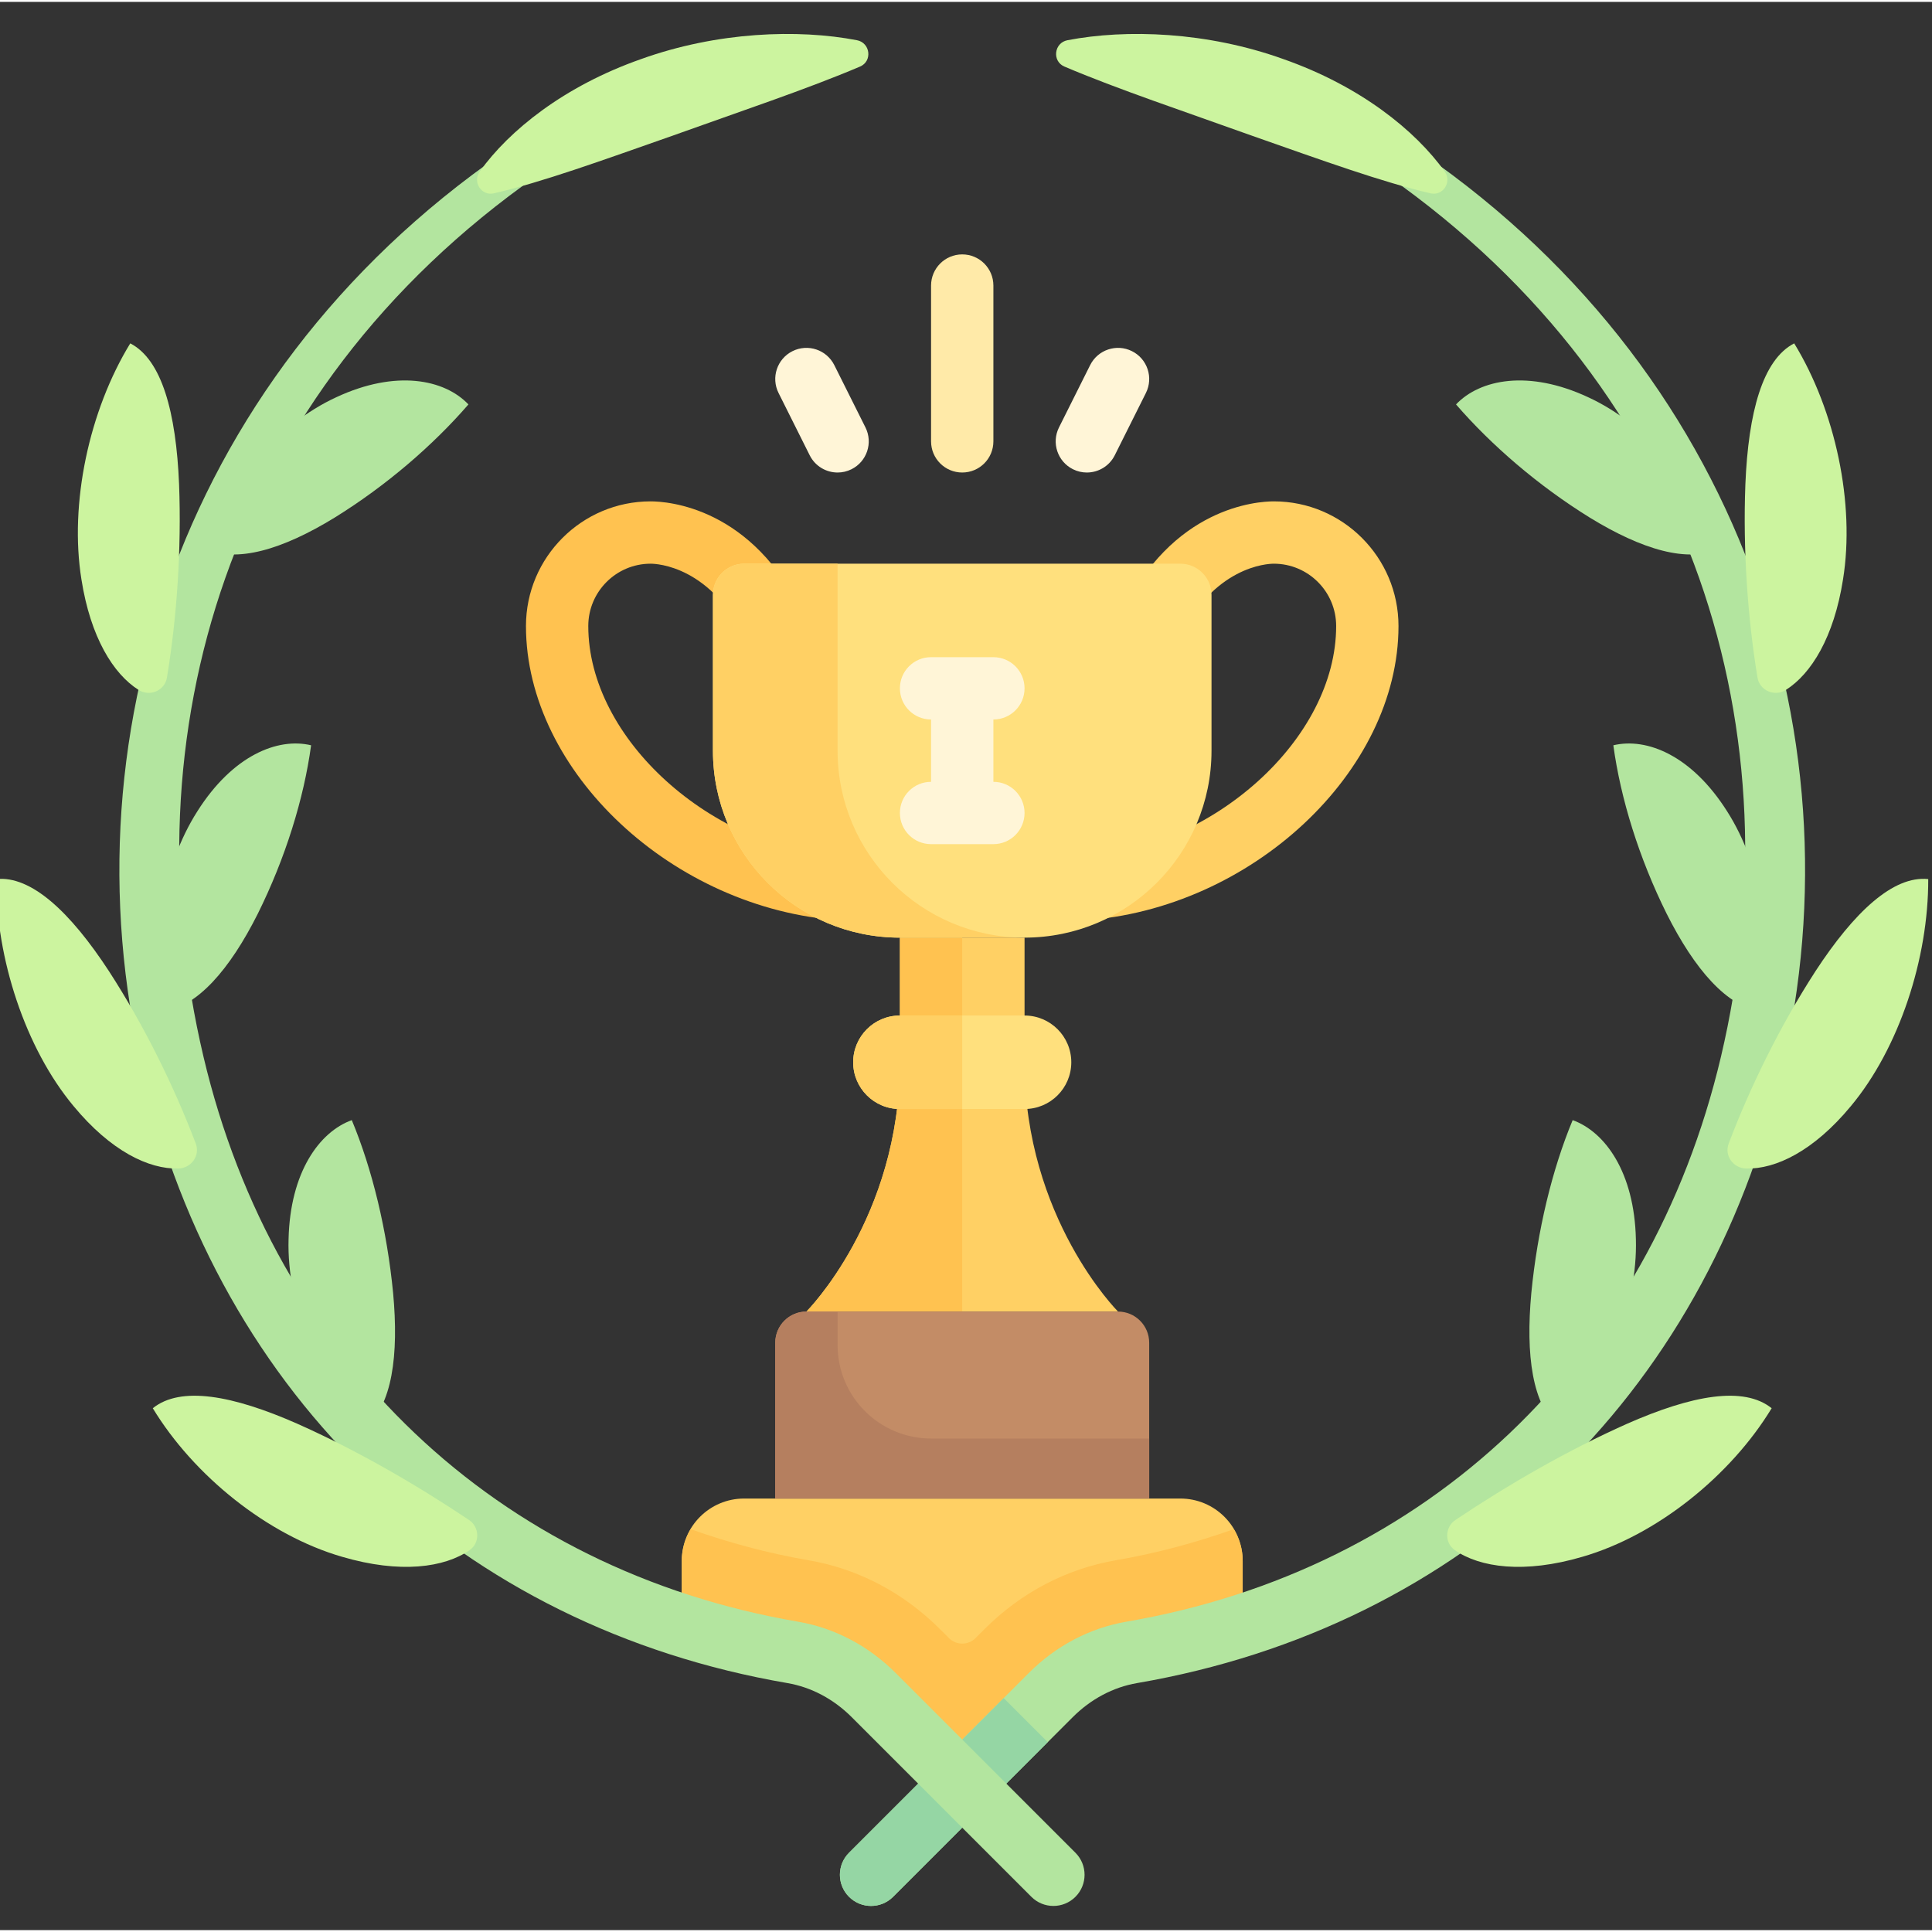 <svg height="511pt" viewBox="1 -8 511.999 511" width="511pt" xmlns="http://www.w3.org/2000/svg"><rect x="1" y="-8" width="511.999" height="511" fill="#333333" stroke="none"/><path d="m224.355 235.434c-.188 0-.371-.004-.559-.02-44.434-2.965-83.41-39.418-83.41-78.012 0-18.215 14.816-33.035 33.031-33.035 4.406 0 27.066 1.453 40.508 30.145 1.938 4.129.164 9.043-3.965 10.977-4.156 1.953-9.051.156-10.984-3.969-9.402-20.055-23.93-20.633-25.559-20.633-9.102 0-16.516 7.406-16.516 16.516 0 29.828 32.414 59.16 67.992 61.535 4.551.301 7.992 4.238 7.695 8.785-.293 4.363-3.93 7.711-8.234 7.711zm0 0" fill="#ffc250"/><path d="m287.645 235.434c.184 0 .371-.004.555-.02 44.438-2.965 83.414-39.418 83.414-78.012 0-18.215-14.816-33.035-33.035-33.035-4.402 0-27.062 1.453-40.508 30.145-1.934 4.129-.16 9.043 3.969 10.977 4.152 1.953 9.047.156 10.984-3.969 9.402-20.055 23.926-20.633 25.555-20.633 9.105 0 16.516 7.406 16.516 16.516 0 29.828-32.41 59.16-67.988 61.535-4.551.301-7.992 4.238-7.695 8.785.293 4.363 3.93 7.711 8.234 7.711zm0 0" fill="#ffd064"/><path d="m313.805 388.629h-115.609c-9.121 0-16.52 7.395-16.52 16.516v16.516l74.324 33.645 74.324-33.645v-16.516c0-9.121-7.398-16.516-16.52-16.516zm0 0" fill="#ffd064"/><path d="m261.902 423.238-2.367 2.367c-1.953 1.953-5.117 1.953-7.07 0l-2.375-2.375c-9.672-9.68-21.707-15.992-34.809-18.242-10.824-1.863-21.227-4.688-31.238-8.238-1.469 2.469-2.367 5.316-2.367 8.395v16.516l74.324 33.645 74.324-33.645v-16.516c0-3.078-.898-5.926-2.363-8.395-10.016 3.551-20.414 6.375-31.242 8.234-13.102 2.254-25.141 8.566-34.816 18.254zm0 0" fill="#ffc250"/><path d="m272.516 273.016c0-8.258 0-33.031 0-33.031h-33.031v33.031c0 41.289-24.773 66.062-24.773 66.062h82.578s-24.773-24.773-24.773-66.062zm0 0" fill="#ffd064"/><path d="m256 239.984h-16.516v33.031c0 41.289-24.773 66.062-24.773 66.062h41.289zm0 0" fill="#ffc250"/><path d="m189.934 149.145v41.289c0 27.367 22.184 49.547 49.551 49.547h33.031c27.363 0 49.547-22.184 49.547-49.547v-41.289c0-4.562-3.695-8.258-8.258-8.258h-115.609c-4.562 0-8.262 3.695-8.262 8.258zm0 0" fill="#ffe07d"/><path d="m264.258 198.691v-16.516c4.566 0 8.258-3.699 8.258-8.258 0-4.562-3.695-8.258-8.258-8.258h-16.516c-4.566 0-8.258 3.695-8.258 8.258 0 4.559 3.691 8.258 8.258 8.258v16.516c-4.566 0-8.258 3.699-8.258 8.258 0 4.559 3.691 8.258 8.258 8.258h16.516c4.566 0 8.258-3.699 8.258-8.258 0-4.559-3.691-8.258-8.258-8.258zm0 0" fill="#fff5d7"/><path d="m272.516 285.402h-33.031c-6.84 0-12.387-5.547-12.387-12.387 0-6.844 5.547-12.391 12.387-12.391h33.031c6.84 0 12.387 5.547 12.387 12.391 0 6.84-5.547 12.387-12.387 12.387zm0 0" fill="#ffe07d"/><path d="m256 116.723c-4.566 0-8.258-3.695-8.258-8.258v-41.289c0-4.559 3.695-8.258 8.258-8.258s8.258 3.699 8.258 8.258v41.289c0 4.562-3.691 8.258-8.258 8.258zm0 0" fill="#ffeaa8"/><path d="m222.977 116.723c-3.031 0-5.945-1.668-7.395-4.562l-8.258-16.516c-2.043-4.082-.387-9.043 3.691-11.082 4.09-2.035 9.031-.387 11.082 3.695l8.258 16.516c2.039 4.078.387 9.039-3.695 11.078-1.184.594-2.441.871-3.684.871zm0 0" fill="#fff5d7"/><path d="m289.023 116.723c-1.242 0-2.5-.277-3.684-.871-4.082-2.039-5.734-7-3.695-11.078l8.258-16.516c2.047-4.082 7.008-5.73 11.082-3.695 4.082 2.039 5.734 7 3.691 11.082l-8.258 16.516c-1.449 2.895-4.363 4.562-7.395 4.562zm0 0" fill="#fff5d7"/><g fill="#b3e59f"><path d="m458.684 206.48c-9.359-14.777-21.262-19.59-30.133-17.473 1.91 14.105 6.816 29.93 14.152 44.688 7.359 14.645 16.016 24.73 25.219 25.883 3.48-17.289.141-38.445-9.238-53.098zm0 0"/><path d="m421.852 96.758c-15.754-7.336-28.617-4.777-34.992 1.918 9.371 10.82 21.777 21.539 35.508 30.031 13.691 8.387 26.07 12.184 34.48 8.066-5.684-16.648-19.285-32.805-34.996-40.016zm0 0"/><path d="m434.527 319.902c-.414-17.75-8.16-28.449-16.754-31.555-5.445 13.066-9.348 29.25-10.957 45.805-1.523 16.465.219 29.738 7.441 35.812 12.539-12.613 20.77-32.41 20.27-50.062zm0 0"/><path d="m231.84 496.594c-2.113 0-4.227-.805-5.84-2.418-3.227-3.227-3.227-8.453 0-11.676l47.59-47.59c7.25-7.258 16.215-11.977 25.926-13.645 79.742-13.699 138.637-69.668 157.555-149.727 20.023-84.766-5.977-175.805-88.555-233.609-3.734-2.613-32.637-16.629-29.934-20.301 2.699-3.672 27.105 6.488 30.965 8.945 90.84 57.805 125.121 157.637 103.598 248.762-20.484 86.711-84.348 147.348-170.828 162.203-6.324 1.09-12.219 4.219-17.051 9.047l-47.59 47.59c-1.609 1.613-3.723 2.418-5.836 2.418zm0 0"/></g><path d="m482.07 248.949c10.332-15.828 20.68-25.441 29.93-24.484.074 21.016-7.727 44.855-20.504 60.172-9.809 11.863-19.898 16.75-27.773 16.535-3.406-.094-5.816-3.426-4.609-6.609 5.73-15.117 13.676-31.281 22.957-45.613zm0 0" fill="#ccf49f"/><path d="m463.539 119.891c.793-19.195 4.586-33.082 12.941-37.395 10.902 17.812 16.18 42.453 12.938 62.559-2.41 15.352-8.438 25.035-15.148 29.285-2.965 1.879-6.941.191-7.516-3.27-2.629-15.93-3.867-33.969-3.215-51.18zm0 0" fill="#ccf49f"/><path d="m341.113 7.16c-20.223-7.262-41.586-8.008-57.223-5-3.555.684-4.145 5.559-.812 6.98 13.984 5.953 31.852 11.918 49.941 18.41 18.41 6.461 34.316 12.234 47.09 15.184 3.32.766 5.734-3.02 3.75-5.793-7.77-10.848-22.32-22.609-42.746-29.781zm0 0" fill="#ccf49f"/><path d="m432.109 368.848c17.316-7.645 31.023-10.09 38.398-4.152-10.855 17.879-30.434 33.672-50.195 39.379-15.344 4.508-27.105 2.871-33.789-1.789-2.758-1.918-2.621-6.105.172-7.973 13.961-9.359 29.809-18.512 45.414-25.465zm0 0" fill="#ccf49f"/><path d="m266.984 441.516-40.984 40.98c-3.227 3.227-3.227 8.453 0 11.68 1.613 1.613 3.727 2.418 5.84 2.418 2.113 0 4.227-.805 5.836-2.418l40.984-40.984zm0 0" fill="#95d6a4"/><path d="m53.316 206.48c9.359-14.777 21.262-19.59 30.129-17.473-1.91 14.105-6.812 29.93-14.148 44.688-7.359 14.645-16.016 24.73-25.219 25.883-3.48-17.289-.141-38.445 9.238-53.098zm0 0" fill="#b3e59f"/><path d="m90.148 96.758c15.754-7.336 28.617-4.777 34.992 1.918-9.371 10.82-21.777 21.539-35.512 30.031-13.688 8.387-26.066 12.184-34.477 8.066 5.68-16.648 19.285-32.805 34.996-40.016zm0 0" fill="#b3e59f"/><path d="m77.473 319.902c.41-17.75 8.16-28.449 16.754-31.555 5.445 13.066 9.348 29.25 10.953 45.805 1.527 16.465-.215 29.738-7.438 35.812-12.543-12.613-20.77-32.41-20.27-50.062zm0 0" fill="#b3e59f"/><path d="m280.16 496.594c2.113 0 4.227-.805 5.84-2.418 3.227-3.227 3.227-8.453 0-11.676l-47.59-47.59c-7.25-7.258-16.219-11.977-25.926-13.645-79.742-13.699-138.637-69.668-157.559-149.727-20.023-84.766 5.977-175.805 88.559-233.609 3.73-2.613 32.637-16.629 29.934-20.301s-27.105 6.488-30.969 8.945c-90.836 57.805-125.117 157.637-103.594 248.762 20.484 86.711 84.348 147.348 170.832 162.203 6.32 1.086 12.215 4.219 17.047 9.047l47.59 47.59c1.609 1.613 3.723 2.418 5.836 2.418zm0 0" fill="#b3e59f"/><path d="m29.926 248.949c-10.328-15.828-20.676-25.441-29.926-24.484-.078 21.016 7.727 44.855 20.504 60.172 9.809 11.863 19.898 16.75 27.77 16.535 3.406-.094 5.82-3.426 4.609-6.609-5.73-15.117-13.676-31.281-22.957-45.613zm0 0" fill="#ccf49f"/><path d="m48.461 119.891c-.797-19.195-4.586-33.082-12.941-37.395-10.906 17.812-16.18 42.453-12.938 62.559 2.41 15.352 8.438 25.035 15.148 29.285 2.965 1.879 6.941.191 7.512-3.27 2.633-15.93 3.871-33.969 3.219-51.18zm0 0" fill="#ccf49f"/><path d="m170.887 7.16c20.223-7.262 41.586-8.008 57.219-5 3.555.684 4.148 5.559.816 6.98-13.984 5.953-31.855 11.918-49.941 18.41-18.41 6.461-34.316 12.234-47.094 15.184-3.316.766-5.73-3.02-3.746-5.793 7.77-10.848 22.316-22.609 42.746-29.781zm0 0" fill="#ccf49f"/><path d="m79.891 368.848c-17.316-7.645-31.023-10.09-38.398-4.152 10.855 17.879 30.434 33.672 50.195 39.379 15.344 4.508 27.105 2.871 33.789-1.789 2.758-1.918 2.617-6.105-.172-7.973-13.961-9.359-29.812-18.512-45.414-25.465zm0 0" fill="#ccf49f"/><path d="m222.969 190.434v-49.547h-24.773c-4.562 0-8.258 3.695-8.258 8.258v41.289c0 27.367 22.18 49.551 49.547 49.551h33.031c-27.363 0-49.547-22.184-49.547-49.551zm0 0" fill="#ffd064"/><path d="m297.289 339.078h-82.578c-4.562 0-8.258 3.699-8.258 8.262v41.289h99.094v-41.289c0-4.562-3.695-8.262-8.258-8.262zm0 0" fill="#c38c66"/><path d="m222.969 347.949v-8.871h-8.258c-4.562 0-8.258 3.699-8.258 8.262v41.289h99.094v-15.906h-57.805c-13.684 0-24.773-11.09-24.773-24.773zm0 0" fill="#b57f5f"/><path d="m256 260.625h-16.516c-6.84 0-12.387 5.547-12.387 12.391 0 6.84 5.547 12.387 12.387 12.387h16.516zm0 0" fill="#ffd064"/></svg>